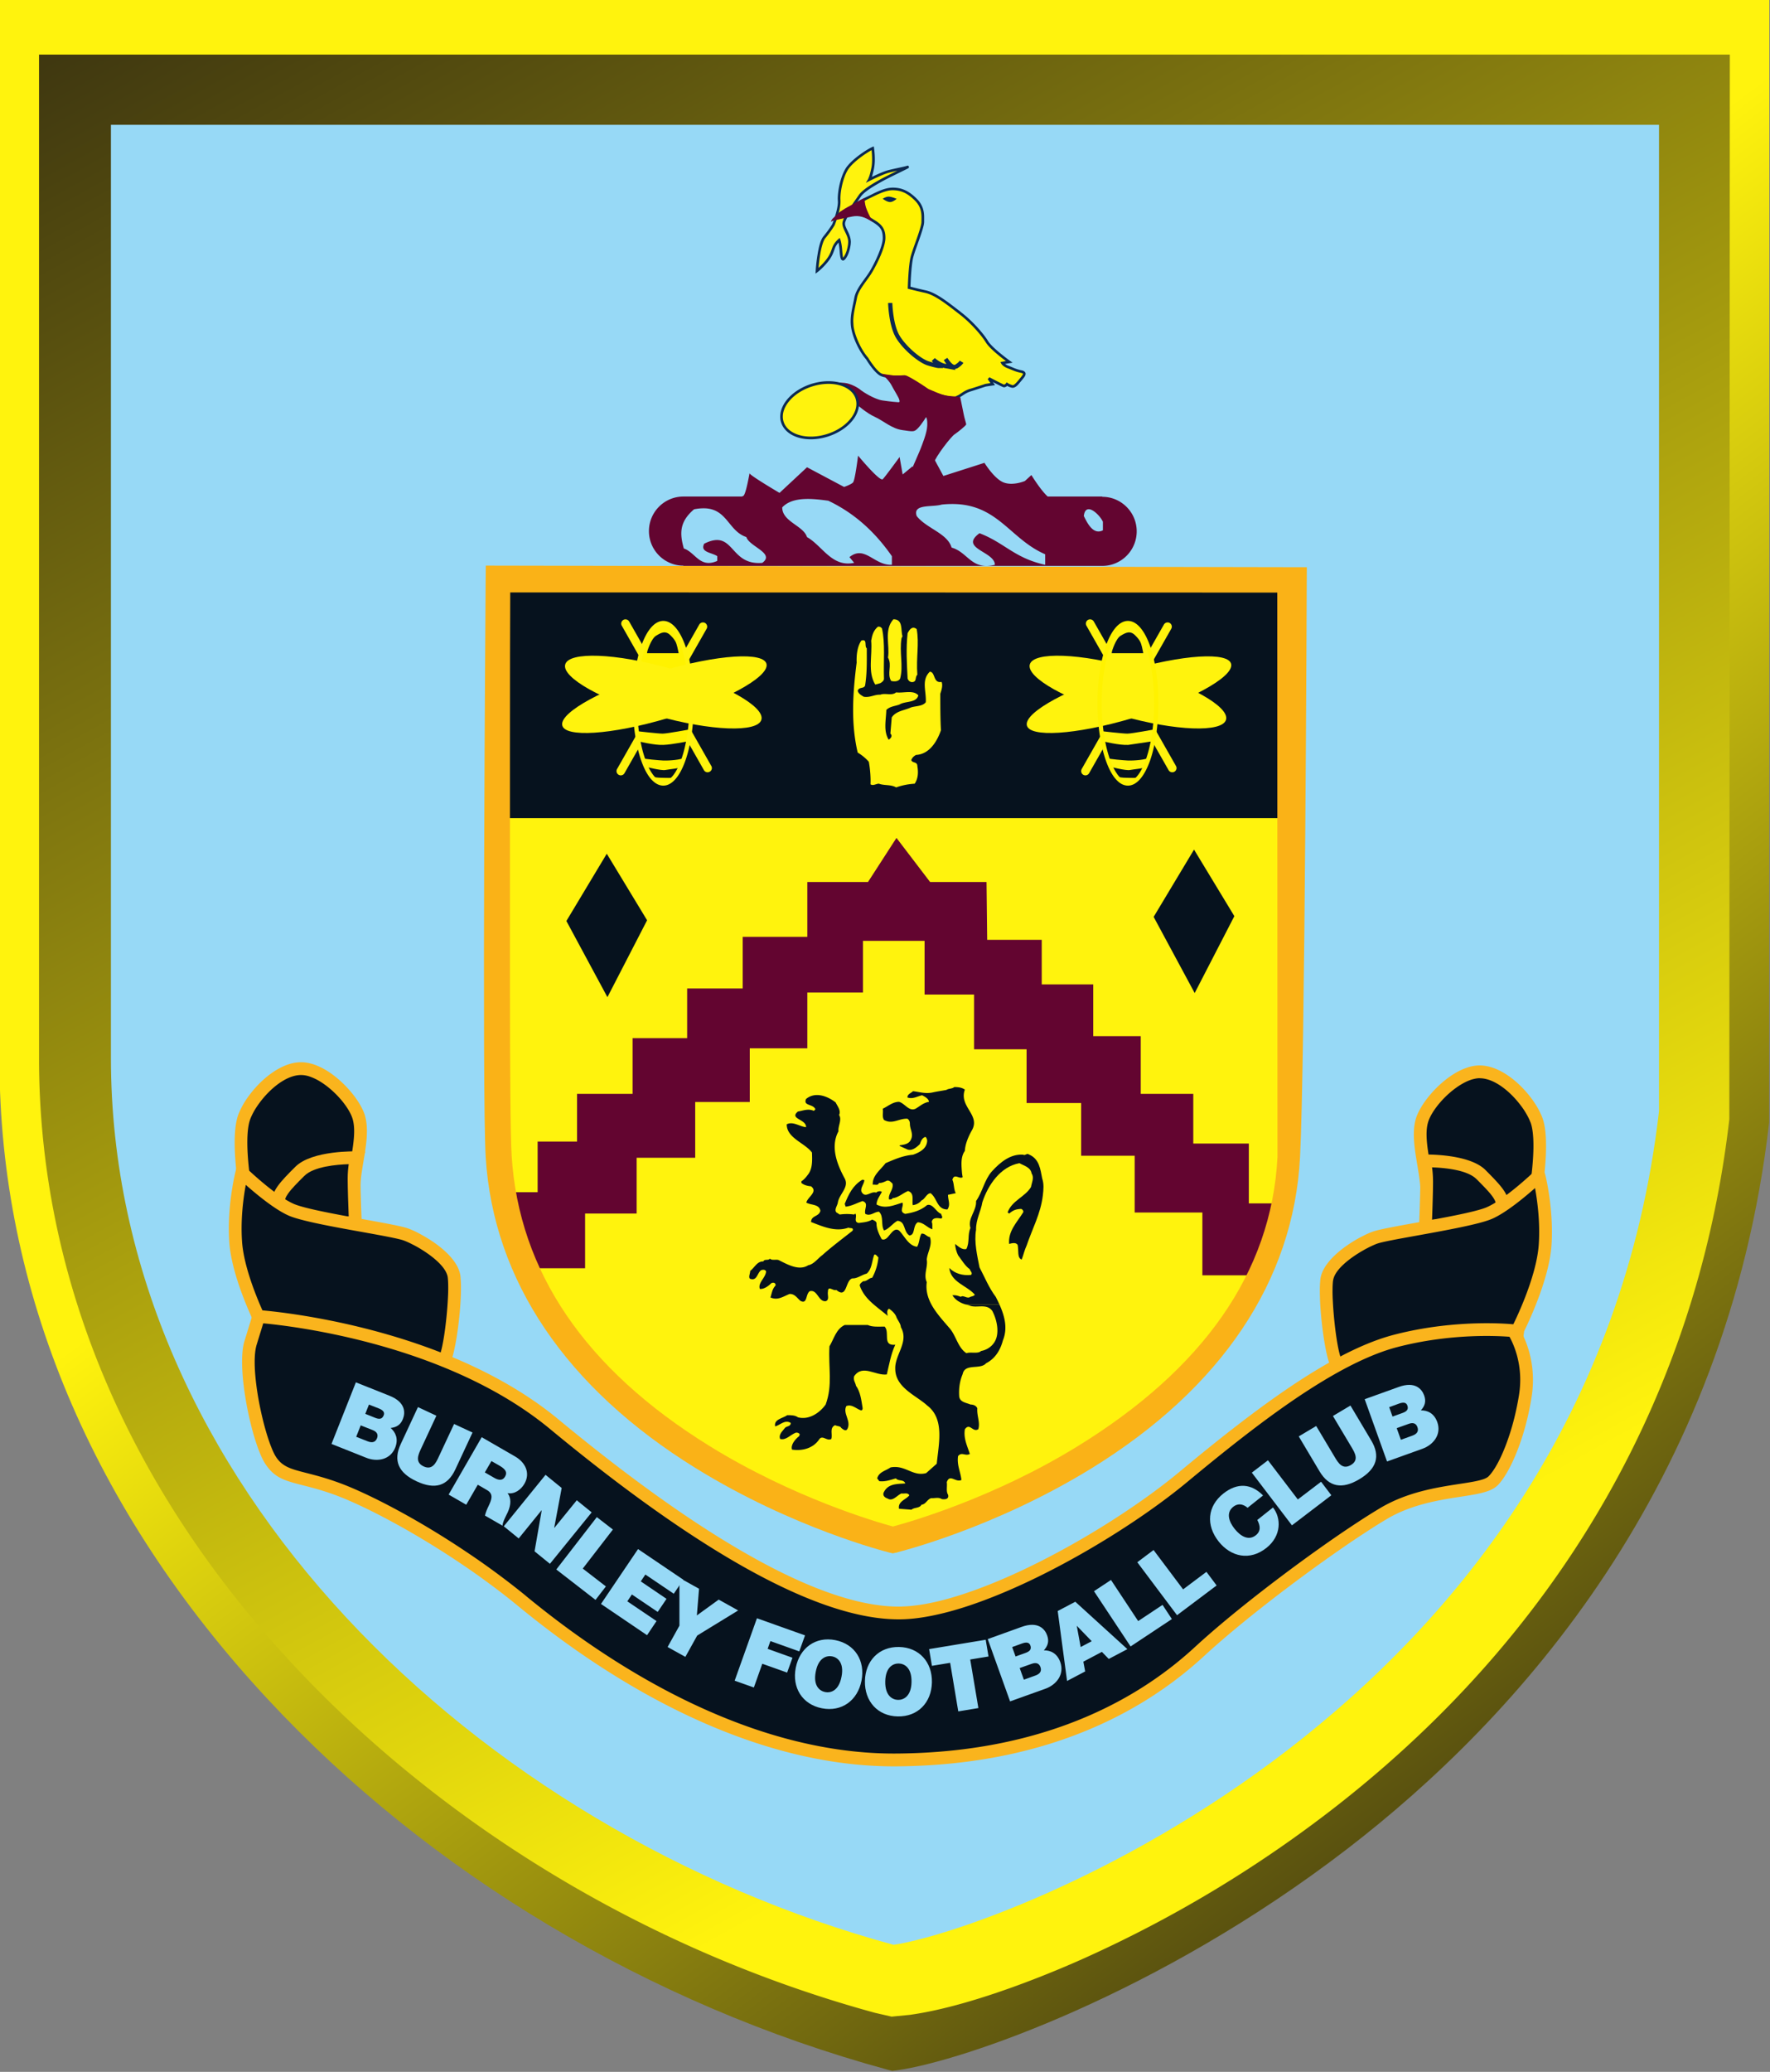 <svg xmlns="http://www.w3.org/2000/svg" xmlns:xlink="http://www.w3.org/1999/xlink" width="290" height="339.279" viewBox="0 0 290 339.279"><rect x="0" y="0" width="290" height="339.279" fill="#808080" stroke="none"/><linearGradient id="a"><stop offset="0" stop-color="#241d10"/><stop offset="1" stop-color="#fff30d"/></linearGradient><linearGradient xlink:href="#a" id="c" x1="0" x2="1" y1="0" y2="0" gradientTransform="scale(97.414) rotate(-61.378 2.856 -1.882)" gradientUnits="userSpaceOnUse" spreadMethod="pad"/><linearGradient xlink:href="#a" id="b" x1="0" x2="1" y1="0" y2="0" gradientTransform="scale(-82.222 82.222) rotate(-54.066 5.535 9.622)" gradientUnits="userSpaceOnUse" spreadMethod="pad"/><path fill="url(#b)" d="M375.43 576.611V632.746c0 12.117 4.906 23.797 14.191 33.777 8.552 9.202 20.189 16.157 32.766 19.59l.287.076.297-.039c3.43-.49 13.766-4.002 23.787-11.707 8.956-6.888 20.097-19.145 22.324-38.42l.004-15.058.006-44.354z" transform="matrix(3.096 0 0 3.096 -1162.416 -1785.32)"/><path fill="url(#c)" d="M302.018 131.687V89.223c0-9.3 3.765-18.225 10.883-25.797 6.445-6.86 15.148-12.044 24.51-14.6l.703-.161.785.077.036.006c2.758.393 6.333 1.936 7.362 2.401a52.046 52.046 0 0 1 10.695 6.46c9.519 7.452 15.254 17.492 16.587 29.027l.022 45.051" transform="matrix(3.87 0 0 -3.87 -1162.416 518.568)"/><path fill="#97d9f6" fill-rule="evenodd" d="M18.173 20.438h253.644v161.511c-11.467 99.274-108.93 134.167-125.419 136.523-68.117-18.598-128.225-75.879-128.225-145.227"/><path fill="#fff30d" fill-rule="evenodd" d="M142.98 24.273s.28 1.863 0 3.266c-.277 1.412-.556 1.873-.556 1.873s2.045-1.028 3.073-1.306 2.612-.567 3.17-.75c.556-.181-3.256 1.595-4.562 2.335-1.306.75-2.709 1.595-3.266 2.43-.556.845-2.612 3.554-2.612 4.486 0 .942 1.124 1.97.932 3.362-.182 1.403-.653 2.163-.932 2.441-.278.279-.375-.193-.46-1.402-.097-1.22-.278-1.682-.278-1.682s-.568.461-.846 1.114c-.279.653-.375 1.306-1.21 2.345-.846 1.028-1.585 1.584-1.585 1.584s.278-4.4 1.21-5.513c.932-1.125 1.488-2.056 1.488-2.056s1.028-2.527.943-3.93c-.097-1.402.46-4.207 1.488-5.513 1.027-1.307 3.169-2.71 4.004-3.084"/><path fill="#0c2950" d="m142.98 24.273-.213.03s.118.814.118 1.767c0 .471-.02.985-.118 1.424-.14.696-.268 1.157-.375 1.435l-.118.3-.03.075-.386.631.664-.331s2.055-1.028 3.03-1.297c1.017-.278 2.591-.556 3.18-.749l.02-.011-.031-.14v.15l.03-.012-.03-.139v.15-.214l-.086.193.086.02v-.214l-.086.192.086-.192h-.214l.128.192.086-.192h-.214.203l-.15-.15-.053.15h.203l-.15-.15.086.074-.064-.085-.02.011.086.075-.065-.085c-.246.16-3.415 1.649-4.583 2.323-1.316.75-2.719 1.585-3.34 2.495-.278.407-.932 1.307-1.52 2.216-.579.91-1.103 1.799-1.125 2.388.031 1.017.975 1.917.953 3.04l-.02.3c-.17 1.36-.63 2.077-.866 2.302l-.031.031.043.065v-.075l-.043.011.043.065v-.075.117l.074-.096-.074-.02v.118l.074-.096v.012-.012.012-.012c-.053-.075-.128-.557-.182-1.306-.096-1.231-.289-1.724-.3-1.746l-.106-.278-.225.193c-.012.011-.6.492-.91 1.199-.29.696-.364 1.285-1.178 2.291h.011-.011c-.407.503-.803.889-1.082 1.157a6.38 6.38 0 0 1-.46.396l.129.17.214.012s.075-1.092.257-2.312c.171-1.232.503-2.613.91-3.073.942-1.135 1.499-2.088 1.499-2.088l.011-.011.012-.024c0-.011.953-2.311.953-3.81v-.205l-.012-.31c-.012-1.424.546-3.93 1.456-5.064v.012-.012c.975-1.253 3.126-2.666 3.919-3.02l-.086-.192-.214.03.214-.03-.085-.193c-.878.397-3.02 1.789-4.09 3.148v-.012c-1.007 1.296-1.542 3.8-1.553 5.332l.012.332.011.182c0 .664-.225 1.596-.46 2.334-.236.75-.471 1.317-.471 1.317l.203.086-.182-.118c0 .012-.546.921-1.466 2.035-.536.652-.814 2.023-1.007 3.286a27.152 27.152 0 0 0-.257 2.356l-.031.46.375-.278c.012-.012.77-.578 1.627-1.628.857-1.05.975-1.766 1.232-2.387.128-.3.332-.557.492-.75l.29-.289-.13-.16-.203.075s.031.096.097.353c.053.257.117.664.171 1.263.031.493.075.868.129 1.135l.106.343.3.203.29-.14c.331-.331.802-1.113.995-2.558l.023-.353c-.011-1.339-.985-2.323-.953-3.04-.011-.343.482-1.275 1.06-2.164.578-.888 1.232-1.777 1.51-2.206.514-.77 1.895-1.616 3.201-2.355.589-.343 1.745-.92 2.752-1.413.503-.247.963-.471 1.306-.643l.407-.203.118-.064.042-.031.031-.031.064-.15-.129-.204-.085-.019-.118.031c-.525.171-2.12.46-3.159.738-1.07.3-3.115 1.328-3.115 1.328l.096.193.182.117c.02-.03.3-.524.589-1.948a7.906 7.906 0 0 0 .128-1.51c0-.984-.128-1.82-.128-1.83l-.043-.28-.257.119"/><path fill="#fff200" fill-rule="evenodd" d="M161.443 63.094c.557-.096 1.21-.182 1.21-.182L162 61.97s2.14 1.124 2.43 1.22c.278.097.556-.278.556-.278s.376.278.836.375c.47.085.942-.568 1.402-1.125.461-.567 1.028-1.124.097-1.306-.942-.193-1.403-.47-2.152-.75-.739-.278-.932-.663-.932-.663l1.125-.182s-2.891-2.056-3.64-3.266c-.74-1.22-2.517-3.276-4.476-4.764-1.95-1.5-3.908-3.094-5.59-3.469-1.68-.364-2.697-.653-2.697-.653s.085-3.64.46-5.043 1.777-4.765 1.777-5.706c0-.932.182-2.335-1.124-3.641s-2.43-1.777-3.822-1.777-3.03.963-4.047 1.435c-1.028.46-1.638 1.081-2.763 1.638-1.113.567-1.574.728-1.863 1.006-.278.278-.139.385-.139.385l.407.118s1.178-.375 2.206-.557c1.028-.192 1.905.504 3.115 1.253 1.21.75 1.692 1.36 1.692 2.762 0 1.403-1.306 4.112-2.152 5.514-.835 1.403-2.238 2.806-2.516 4.293-.279 1.5-.75 2.999-.557 4.584.182 1.595 1.21 3.929 2.42 5.331 0 0 1.274 2.11 2.227 2.634.963.524 3.233.353 3.844.353.61 0 .953.696 2.612 1.564 1.916 1.295 5.61 2.344 6.114 1.756.696-.268 1.038-.793 2.173-1.135 1.135-.354 2.42-.782 2.42-.782"/><path fill="#0c2950" d="m161.443 63.094.03.214c.557-.096 1.21-.182 1.21-.182l.343-.053-.846-1.221-.182.118-.096.192c.012.012 2.12 1.114 2.452 1.232l.16.03c.418-.03.622-.374.643-.384l-.172-.13-.128.172c.012.012.396.3.921.407l.139.02c.632-.043 1.028-.707 1.478-1.21.266-.353.61-.653.642-1.07 0-.322-.289-.525-.674-.59-.91-.181-1.35-.45-2.12-.738a2.1 2.1 0 0 1-.675-.386l-.118-.14-.02-.019-.192.087.043.213 1.114-.182.513-.085-.428-.3s-.707-.514-1.52-1.178c-.803-.653-1.714-1.477-2.056-2.034-.76-1.242-2.537-3.309-4.53-4.818v-.012l.013.012c-1.96-1.499-3.92-3.105-5.675-3.502-1.681-.374-2.698-.652-2.698-.652l-.054.203.215.012c-.012 0 .096-3.651.46-5 .171-.685.62-1.874 1.017-3.01.396-1.145.75-2.194.76-2.75v-.675c.012-.889-.118-2.045-1.188-3.116-1.317-1.338-2.527-1.852-3.972-1.841-1.489 0-3.127.995-4.133 1.456h-.012.012c-1.07.481-1.681 1.102-2.773 1.638-1.103.567-1.564.707-1.917 1.049l-.235.45.117.257.031.02.45.128.064.023.054-.023c.011 0 1.177-.374 2.184-.546l.3-.031c.77-.012 1.574.578 2.655 1.253 1.188.76 1.574 1.23 1.585 2.58.011 1.295-1.275 4.026-2.11 5.407-.813 1.37-2.237 2.773-2.548 4.368-.225 1.242-.6 2.517-.6 3.866 0 .256.012.513.043.78v-.01.01c.193 1.65 1.232 3.995 2.474 5.44l.16-.14-.182.108c.02.012 1.253 2.11 2.313 2.709.653.354 1.713.407 2.602.407.588 0 1.102-.02 1.338-.02.417-.053.835.643 2.516 1.542l.097-.193-.118.182c1.584 1.07 4.261 1.95 5.6 1.96.331-.012.598-.043.792-.247l-.16-.139.074.204c.77-.311 1.081-.803 2.162-1.135 1.136-.354 2.42-.782 2.42-.782l-.064-.204.031.215-.03-.215-.065-.203c-.012 0-1.285.429-2.42.782v-.012c-1.188.374-1.563.92-2.184 1.146l-.053.02-.044.042c0 .023-.17.096-.46.096-1.177 0-3.876-.878-5.364-1.884l-.011-.012-.012-.012c-1.627-.835-1.906-1.541-2.708-1.595-.257 0-.76.031-1.339.031-.857 0-1.906-.075-2.398-.353-.418-.225-.975-.867-1.403-1.457a12.266 12.266 0 0 1-.739-1.102l-.011-.012-.012-.011c-1.188-1.36-2.205-3.694-2.377-5.214l-.043-.728c0-1.275.364-2.516.6-3.79.246-1.393 1.627-2.795 2.494-4.23.846-1.434 2.163-4.11 2.174-5.62.012-1.457-.557-2.206-1.799-2.945-1.06-.653-1.884-1.306-2.88-1.317l-.374.031c-1.05.193-2.227.567-2.238.567l.064.204.064-.204-.407-.118-.064.204.14-.171-.065.085h.107l-.043-.085-.064.085h.107l.012-.02.107-.128c.203-.225.674-.396 1.81-.964h-.012c1.156-.567 1.766-1.188 2.751-1.637 1.039-.483 2.655-1.414 3.962-1.414 1.349.011 2.387.428 3.672 1.713.964.974 1.06 1.96 1.06 2.816l-.011.675c.011.384-.332 1.488-.728 2.612-.396 1.125-.836 2.312-1.028 3.04-.386 1.457-.471 5.087-.482 5.097v.171l.16.043s1.028.279 2.72.653c1.595.354 3.555 1.917 5.503 3.426 1.938 1.468 3.694 3.523 4.422 4.7v.012-.011c.814 1.295 3.683 3.319 3.694 3.34l.129-.182-.043-.214-1.114.193-.289.043.129.257c.019.043.257.47 1.049.77.728.268 1.22.558 2.184.75.343.086.332.15.332.171.02.086-.257.46-.546.793-.428.546-.91 1.091-1.146 1.049h-.053l-.525-.204-.214-.128-.182-.129-.128.171-.108.108-.192.096h-.02l-.064.204.064-.204c-.096-.03-.728-.343-1.285-.632-.567-.288-1.102-.567-1.102-.578l-.279.322.653.93.172-.117-.031-.214s-.653.085-1.21.182h-.023l-.012.012"/><path fill="#630530" fill-rule="evenodd" d="M141.605 32.425c-1.135.536-1.445.814-2.677 1.456-1.23.643-2.002 1.478-2.344 1.767-.407.342-.429.654-.429.654l.397-.183s1.959-.45 3.083-.664c1.124-.214 2.045.064 3.383.91 0 0-1.06-1.841-1.242-2.794-.181-.964-.171-1.146-.171-1.146"/><path fill="#0c2950" d="M146.202 49.606c0 .012.085 3.33 1.092 5.183.139.257.31.514.503.781.193.268.418.525.643.782 1.188 1.338 2.762 2.516 3.715 2.816.289.085.524.16.728.214l-.225-.278.503-.472s.878.803 1.745.953l.15.031-.417-.632-.012-.011.589-.375.011.012.012.03.075.107c.225.332.846 1.178 1.178.975.62-.385.749-.664.749-.664l.6.353s-.204.418-.985.9l-.418.128.107.16-.803-.15-.963-.17-.31-.086.074.085h-.75s-.396 0-1.852-.449c-1.049-.332-2.751-1.595-4.015-3.009a11.837 11.837 0 0 1-.685-.845 7.702 7.702 0 0 1-.557-.857v-.012c-1.081-1.992-1.177-5.482-1.177-5.492"/><path fill="#0c2950" fill-rule="evenodd" d="M144.634 32.555s.44-.353.964-.353c.514 0 1.306.353 1.306.353s-.439.44-.963.525c-.526.086-1.307-.525-1.307-.525"/><path fill="#630530" fill-rule="evenodd" d="M144.426 61.199s1.157.995 1.585 1.788c.418.803 1.22 2.077 1.306 2.399.097.332.14.481-.139.481-.278-.012-1.263-.097-2.58-.289-1.317-.192-3.234-1.413-3.608-1.735-.375-.332-1.607-1.038-2.592-1.134-.984-.097-1.638-.097-1.638-.097s2.442 2.634 3.052 3.158c.61.515 2.163 1.885 3.522 2.495 1.36.61 2.762 1.928 4.497 2.164 1.745.235 1.928.374 2.591-.333.653-.707 1.307-1.788 1.307-1.788s.246.236.192 1.414c-.042 1.177-.846 3.105-1.039 3.629-.181.514-1.401 3.244-1.637 3.812-.235.557-.61.942-.61.942s.192.32.888.32h1.692c1.038 0 1.413-.234 1.413-.234s-.192-.846.278-2.217c.471-1.36 2.955-4.507 3.48-4.84.503-.33 1.916-1.455 1.916-1.648 0-.182-.278-.942-.417-1.692-.15-.76-.525-2.59-.525-2.59s.268-.226-1.285-.311c-1.552-.096-1.948-.343-3.95-1.19-3.245-2.226-3.855-2.247-3.855-2.247s-1.284.074-1.798.031c-.525-.043-2.046-.29-2.046-.29"/><path fill="#fff30d" fill-rule="evenodd" d="M140.391 65.235c.718 2.26-1.424 4.968-4.807 6.038-3.373 1.082-6.681.118-7.398-2.151-.718-2.27 1.434-4.968 4.807-6.04 3.372-1.08 6.681-.117 7.398 2.153"/><path fill="#0c2950" d="m140.391 65.235-.203.064c.086.279.128.557.128.835.012 1.895-1.916 4.026-4.796 4.936-.91.29-1.82.428-2.666.428-2.227 0-3.994-.931-4.465-2.44a2.716 2.716 0 0 1-.128-.836c-.012-1.895 1.916-4.026 4.796-4.935a8.85 8.85 0 0 1 2.666-.43c2.227 0 3.994.933 4.465 2.442l.203-.064.204-.065c-.568-1.766-2.548-2.75-4.872-2.75-.889 0-1.842.15-2.805.449-2.987.963-5.075 3.169-5.086 5.353 0 .332.043.653.15.964.568 1.766 2.538 2.751 4.872 2.751.889 0 1.841-.15 2.794-.45 2.998-.963 5.086-3.169 5.097-5.353 0-.321-.043-.653-.15-.964"/><path fill="#630530" d="M140.588 74.612s-.492 4.06-.834 4.402c-.332.343-1.458.726-1.458.726l-6.071-3.223-4.506 4.197s-4.892-2.878-4.892-3.2c0-.31-.537 3.182-.998 3.653-.057.058-.184.097-.278.145h-9.585c-3.115 0-5.642 2.534-5.642 5.66 0 3.116 2.527 5.655 5.642 5.655v.042h49.727c-2.729.05-3.383-2.315-5.78-3-.686-2.354-4.126-3.125-5.722-5.17-.695-2.034 2.517-1.403 4.113-1.874a16.477 16.477 0 0 1 1.596-.091c7.581-.062 9.55 5.732 15.342 8.23v1.724c-5.032-1.092-6.636-3.597-10.758-5.17-3.426 2.505 2.516 2.975 2.516 5.17a6.015 6.015 0 0 1-1.307.181h18.904c3.116 0 5.642-2.534 5.642-5.66 0-3.116-2.526-5.654-5.642-5.654v-.043h-8.938c-1.186-1.075-2.673-3.52-2.673-3.52l-1.064.974s-1.902.826-3.465.248c-1.553-.59-3.163-3.223-3.163-3.223l-6.73 2.153-1.458-2.697-2.782 2.45-.828-1.325-1.603 1.324-.502-2.86s-2.307 3.173-2.757 3.634c-.471.471-4.046-3.858-4.046-3.858zm-8.877 7.112c1.377-.078 2.83.117 3.997.272 4.625 2.195 7.914 5.485 10.42 9.083v1.403c-2.89.161-4.433-3.276-6.949-1.252l.768.937c-3.662.782-5.212-2.812-7.728-4.215-.579-1.884-4.058-2.506-4.058-4.862.872-.937 2.172-1.289 3.55-1.366zM115.51 83.24c3.666.15 3.85 3.74 6.773 4.705.47 1.564 4.765 2.654 2.612 4.227-5.47.471-4.518-5.633-9.518-3.138-.717 1.412 1.188 1.416 2.14 2.038v.78c-2.858 1.263-3.573-1.401-5.478-2.032-.707-2.506-.708-4.382 1.669-6.416a7.613 7.613 0 0 1 1.802-.163zm62.717.164a.812.812 0 0 1 .344.006c.805.174 1.835 1.35 2.129 2.032v1.403c-1.574.781-2.505-1.094-3.126-2.347.087-.705.331-1.023.653-1.094z"/><path fill="#06121e" fill-rule="evenodd" d="M40.025 193.638s-1.21-7.494 0-10.749c1.22-3.233 5.46-7.901 9.304-7.901 3.833 0 8.683 5.075 9.497 8.105.803 3.051-.61 7.302-.814 10.75-.192 3.436.204 9.122.204 9.122l-16.97-4.262"/><path fill="#fab41d" d="M41.004 183.257c-1.07 2.87-.03 9.647.054 10.183l1.05 4.4 14.979 3.758c-.108-1.927-.258-5.396-.119-7.816.076-1.263.3-2.58.525-3.918.385-2.345.793-4.722.321-6.478v-.021c-.525-1.97-2.987-4.904-5.642-6.425a8.764 8.764 0 0 0-1.499-.674 4.429 4.429 0 0 0-1.338-.225h-.012c-2.398 0-5.064 2.206-6.799 4.55-.342.46-.653.932-.91 1.382-.246.45-.46.878-.61 1.284m-2.013 10.536c0-.022-1.253-7.763.054-11.264v-.01c.192-.504.45-1.028.749-1.574.3-.525.653-1.071 1.05-1.595 2.066-2.784 5.353-5.407 8.48-5.407h.01c.643 0 1.307.128 1.97.331.632.204 1.274.493 1.896.847 3.094 1.766 5.995 5.3 6.638 7.708v.022c.578 2.194.139 4.796-.29 7.355-.213 1.285-.427 2.56-.492 3.694-.193 3.372.204 8.972.204 8.994l.106 1.434-1.402-.352-16.98-4.252-.61-.16-.151-.621-1.21-5.064"/><path fill="#06121e" fill-rule="evenodd" d="M58.419 189.586s-6.874-.203-9.293 2.227c-2.43 2.432-3.844 3.855-3.437 5.471.407 1.628 4.647 2.035 6.467 2.431 1.82.407 6.06.61 6.06.61s-.204-5.064-.204-7.29c0-2.239.407-3.449.407-3.449"/><path fill="#fab41d" d="M48.387 191.07c2.74-2.751 10.043-2.526 10.065-2.526l1.402.042-.44 1.328s-.352 1.04-.352 3.116c0 2.291.192 7.238.203 7.26l.043 1.134-1.135-.053c-.012 0-4.336-.204-6.242-.632-.247-.054-.685-.128-1.178-.225-2.313-.407-5.578-.996-6.081-2.966v-.011c-.29-1.145.03-2.173.813-3.286.675-.942 1.65-1.938 2.902-3.181zm8.747-.428c-1.98.054-5.75.386-7.27 1.917-1.188 1.178-2.12 2.12-2.666 2.901-.428.6-.61 1.103-.503 1.574.172.653 2.656 1.103 4.422 1.424.428.075.825.139 1.263.236 1.157.257 3.395.428 4.754.524-.064-1.648-.171-4.657-.171-6.188 0-.974.086-1.777.171-2.388"/><path fill="#06121e" fill-rule="evenodd" d="M43.059 217.148s-4.036-7.902-4.443-13.78c-.407-5.878 1.007-11.349 1.007-11.349s4.85 4.657 8.083 6.071c3.233 1.425 16.574 3.244 18.8 4.058 2.228.814 7.474 3.855 7.88 6.896.408 3.04-.599 12.162-1.616 13.779-1.006 1.627-2.623 2.633-2.623 2.633l-26.681-5.267"/><path fill="#fab41d" d="M39.656 203.297c.385 5.664 4.314 13.35 4.325 13.372l.118.343.3 2.292 25.514 5.042c.47-.353 1.349-1.08 1.97-2.077.642-1.028 1.306-5.835 1.499-9.583.043-.749.064-1.434.053-2.034 0-.577-.03-1.08-.075-1.466v-.012c-.246-1.776-2.794-3.715-4.957-4.956-.417-.236-.846-.45-1.253-.654a12.04 12.04 0 0 0-.995-.427c-.846-.311-3.608-.814-6.767-1.382-4.614-.824-10.053-1.81-12.077-2.687l-.02-.011c-2.29-1.007-5.3-3.512-7.023-5.032-.375 2.024-.868 5.568-.61 9.272m2.397 14.165c-.588-1.189-4.1-8.437-4.485-14.026-.418-6.049 1.038-11.66 1.038-11.67l.44-1.756 1.305 1.252c.012.01 4.69 4.519 7.752 5.867h.012l.011.012c1.8.781 7.12 1.744 11.639 2.558 3.255.59 6.102 1.103 7.099 1.467h.011c.353.139.76.3 1.178.503.418.204.878.45 1.38.74 2.592 1.466 5.643 3.908 5.997 6.498v.01c.053.462.086 1.05.096 1.724 0 .665-.012 1.393-.053 2.153-.204 4.004-1.007 9.282-1.81 10.588-1.145 1.82-2.955 2.966-2.966 2.966l-.353.214-.396-.075-26.681-5.268-.739-.15-.096-.749"/><path fill="#06121e" fill-rule="evenodd" d="M251.732 194.169s1.22-7.506 0-10.75c-1.21-3.244-5.45-7.901-9.293-7.901-3.834 0-8.695 5.075-9.498 8.104-.813 3.04.6 7.303.803 10.75.204 3.437-.203 9.112-.203 9.112l16.981-4.25"/><path fill="#fab41d" d="M252.713 183.056c1.306 3.501.054 11.253.054 11.274l-.012.076-1.199 4.989c-.064.396-.354.75-.781.856l-16.981 4.251-.322.032a1.051 1.051 0 0 1-.975-1.114c0-.021.408-5.62.204-8.993-.065-1.135-.278-2.41-.493-3.694-.427-2.548-.856-5.139-.288-7.334l.011-.043c.643-2.41 3.534-5.942 6.639-7.708a9.605 9.605 0 0 1 1.895-.847 6.359 6.359 0 0 1 1.97-.331c3.137 0 6.414 2.623 8.48 5.406.396.525.75 1.07 1.049 1.596.3.545.556 1.08.75 1.573zm-2.001 10.91c.095-.6 1.113-7.323.052-10.181h-.011a8.422 8.422 0 0 0-.61-1.275 11.46 11.46 0 0 0-.91-1.392c-1.735-2.345-4.39-4.55-6.799-4.55v-.01c-.428 0-.878.096-1.35.234a8.31 8.31 0 0 0-1.486.675c-2.667 1.521-5.13 4.465-5.655 6.424l-.011.043c-.45 1.756-.054 4.133.342 6.457.215 1.338.44 2.655.514 3.918.14 2.42-.011 5.889-.118 7.816l14.99-3.758"/><path fill="#06121e" fill-rule="evenodd" d="M233.346 190.109s6.872-.203 9.292 2.227c2.43 2.431 3.844 3.855 3.437 5.482-.396 1.617-4.646 2.024-6.467 2.43-1.82.408-6.06.6-6.06.6s.203-5.064.203-7.291c0-2.227-.405-3.448-.405-3.448"/><path fill="#fab41d" d="M241.9 193.078c-1.531-1.53-5.29-1.851-7.27-1.916.086.621.16 1.424.16 2.387 0 1.532-.096 4.54-.16 6.19 1.36-.086 3.608-.257 4.753-.514.44-.097.835-.172 1.264-.246 1.767-.311 4.25-.761 4.422-1.415v-.01c.107-.46-.075-.964-.504-1.573-.556-.793-1.487-1.724-2.654-2.903h-.012zm-8.587-4.015c.02 0 7.313-.213 10.065 2.528 1.252 1.262 2.237 2.259 2.901 3.19.782 1.113 1.102 2.14.814 3.286v.012c-.503 1.97-3.769 2.56-6.082 2.966-.492.085-.932.17-1.177.225-1.917.417-6.221.631-6.242.631a1.057 1.057 0 0 1-1.093-.995v-.129c.023-.407.204-5.032.204-7.228 0-2.065-.343-3.104-.354-3.115a1.045 1.045 0 0 1 .664-1.317"/><path fill="#06121e" fill-rule="evenodd" d="M248.702 217.675s4.048-7.9 4.454-13.78c.395-5.877-1.017-11.349-1.017-11.349s-4.85 4.658-8.084 6.082c-3.233 1.414-16.574 3.233-18.801 4.047-2.217.814-7.474 3.855-7.88 6.896-.396 3.04.61 12.162 1.617 13.78 1.016 1.626 2.633 2.632 2.633 2.632l26.671-5.267"/><path fill="#fab41d" d="M254.197 203.963c-.386 5.59-3.897 12.848-4.476 14.026l-.374 2.783a1.048 1.048 0 0 1-.847.975l-26.681 5.268c-.246.043-.514 0-.749-.14-.011-.01-1.83-1.145-2.966-2.964-.813-1.307-1.595-6.585-1.81-10.59a53.946 53.946 0 0 1-.053-2.151c.011-.665.043-1.264.097-1.725v-.01c.352-2.591 3.404-5.033 5.984-6.51.504-.29.974-.525 1.392-.729.418-.203.825-.374 1.178-.503h.012c.996-.364 3.833-.877 7.099-1.467 4.475-.802 9.764-1.755 11.595-2.537l.053-.032h.012c2.901-1.285 7.28-5.407 7.72-5.835l.503-.3a1.054 1.054 0 0 1 1.273.771c.012.01 1.446 5.621 1.04 11.67m-6.403 13.192c.31-.6 3.94-7.892 4.315-13.33.257-3.705-.237-7.249-.61-9.273-1.725 1.52-4.734 4.026-7.025 5.032h-.011l-.012.011-.03.01c-2.057.88-7.464 1.853-12.057 2.688-3.147.568-5.91 1.06-6.756 1.37-.267.096-.61.247-.995.429-.407.192-.835.417-1.264.664-2.162 1.23-4.7 3.158-4.936 4.946l-.012.011c-.043.386-.075.889-.075 1.466-.012.6.011 1.285.053 2.035.194 3.748.857 8.554 1.5 9.583.62.995 1.499 1.734 1.97 2.076l25.514-5.042.31-2.292"/><path fill="#06121e" fill-rule="evenodd" d="M42.383 215.581s29.507 1.992 48.405 17.624c18.897 15.621 41.649 31.318 57.024 30.91 12.591-.331 34.476-12.623 46.07-22.27 11.608-9.635 24.54-19.614 34.82-22.27 10.278-2.665 19.218-1.66 19.218-1.66.011 0 2.999 4.316 2.002 10.633-.995 6.317-3.319 11.97-5.31 13.961-1.992 2.003-10.61.996-17.901 5.321-7.292 4.326-21.875 14.958-30.172 22.603-8.288 7.644-23.684 17.59-49.659 17.773-28.244.182-53.287-19.422-61.402-26.082-10.933-8.972-23.866-15.953-30.162-18.276-6.306-2.334-8.95-1.671-10.942-4.658-1.991-2.998-4.646-14.968-3.319-19.283"/><path fill="#fab41d" d="M90.123 234.01C73.313 220.104 47.98 217.149 43.13 216.7l-1.082 3.512c-.888 2.912.204 9.721 1.596 14.41.278.92.557 1.746.835 2.431.257.653.514 1.178.75 1.53l.019.033c1.06 1.596 2.495 1.96 4.914 2.58 1.456.376 3.244.825 5.504 1.66 4.593 1.691 12.655 5.825 20.92 11.392a121.002 121.002 0 0 1 4.808 3.384 129.46 129.46 0 0 1 4.743 3.671v.012c4.037 3.308 12.27 9.829 22.977 15.492 10.685 5.643 23.833 10.44 37.752 10.343 12.837-.085 23.041-2.58 31.071-5.995 7.998-3.405 13.822-7.73 17.89-11.489 6.008-5.535 15.28-12.624 22.742-17.785a178.97 178.97 0 0 1 4.112-2.762 101.758 101.758 0 0 1 3.5-2.194c4.401-2.602 9.176-3.34 12.838-3.909 2.345-.353 4.187-.642 4.817-1.21l.035-.031v-.01l.012.01v-.01c1.306-1.307 2.805-4.466 3.918-8.406.215-.76.417-1.573.6-2.42.193-.877.353-1.724.482-2.537v-.01c.76-4.809-.92-8.33-1.563-9.487-2.013-.16-9.69-.568-18.362 1.681-5 1.295-10.696 4.4-16.585 8.373-5.932 4.015-12.034 8.897-17.816 13.693-8.416 6.992-22.195 15.376-34.005 19.658-2.323.846-4.561 1.53-6.68 2.013-2.131.493-4.144.793-5.997.846h-.042c-7.902.204-17.613-3.672-27.742-9.593-10.021-5.857-20.482-13.715-29.968-21.564m-47.666-19.475c.086.01 29.829 2.024 48.994 17.859 9.411 7.783 19.775 15.578 29.69 21.37 9.818 5.74 19.175 9.508 26.638 9.316l.043-.011c1.691-.043 3.576-.322 5.589-.782 2.034-.471 4.197-1.135 6.434-1.948 11.585-4.198 25.107-12.431 33.384-19.305 5.814-4.84 11.981-9.754 17.977-13.812 6.06-4.09 11.96-7.302 17.238-8.662 10.46-2.708 19.572-1.69 19.593-1.69.32.031.599.212.771.47.203.31 3.17 4.87 2.14 11.37a45.322 45.322 0 0 1-1.133 5.214c-1.21 4.262-2.913 7.774-4.454 9.326h-.012l-.075.065c-1.092 1.028-3.223 1.36-5.942 1.777-3.48.535-8.041 1.241-12.088 3.64a84.305 84.305 0 0 0-3.415 2.141 142.132 142.132 0 0 0-4.07 2.73c-7.387 5.107-16.574 12.132-22.505 17.603-4.219 3.886-10.235 8.361-18.501 11.873-8.245 3.512-18.716 6.072-31.874 6.168-14.326.096-27.805-4.818-38.737-10.59-10.9-5.76-19.24-12.376-23.32-15.717l-.01-.01a107.617 107.617 0 0 0-4.648-3.609 114.295 114.295 0 0 0-4.743-3.34c-8.116-5.46-15.996-9.508-20.471-11.157-2.142-.792-3.887-1.231-5.3-1.595-2.923-.75-4.636-1.178-6.146-3.47l-.011-.01c-.321-.481-.642-1.135-.953-1.916-.31-.761-.61-1.65-.9-2.613-1.477-4.98-2.6-12.313-1.584-15.62l1.328-4.327c.15-.47.6-.77 1.07-.738"/><g fill="#97d9f6"><path d="m59.85 231.524 1.627.654c.653.257 1.135.236 1.392-.417.203-.514-.15-.857-.782-1.114l-1.638-.642zm-1.489 3.759 1.82.718c.643.256 1.274.3 1.585-.472.235-.6.012-1.06-.717-1.349l-1.95-.77zm-.053-8.919 5.503 2.195c2.645 1.05 2.613 2.762 2.205 3.801-.396 1.017-1.113 1.37-2.012 1.477.77.675 1.327 1.735.75 3.213-.804 2.023-2.967 2.376-4.743 1.67l-5.697-2.27M74.604 240.623c-1.274 2.73-3.351 3.352-6.35 1.948-2.987-1.391-3.865-3.393-2.59-6.112l2.815-6.04 3.02 1.414-2.495 5.353c-.471 1.007-1.06 2.26.407 2.945 1.434.664 2.023-.589 2.484-1.595l2.505-5.353 3.02 1.402M79.436 241.117l1.51.869c.535.31 1.328.642 1.81-.193.342-.6.213-1.125-.89-1.767l-1.348-.771zm-.513-5.77 5.492 3.17c1.638.952 2.527 2.676 1.51 4.454-.568.974-1.606 1.745-2.763 1.541.61.76.59 1.906.023 3.137-.224.482-.856 1.606-.846 2.194l-2.88-1.658c.129-.557.354-1.082.6-1.585.439-.942.889-1.927-.246-2.58l-1.531-.889-1.896 3.276-2.88-1.66M89.383 241.511l2.644 2.153-1.22 6.499.031.02 3.662-4.506 2.441 1.98-6.841 8.426-2.516-2.045 1.166-6.691-.03-.022-3.737 4.604-2.441-1.991M97.784 248.435l2.634 2.034-4.936 6.393 3.79 2.923-1.702 2.205-6.425-4.979M104.536 253.671l7.41 5.01-1.553 2.303-4.657-3.147-.75 1.123 4.219 2.86-1.446 2.141-4.23-2.859-.748 1.124 4.785 3.233-1.552 2.313-7.548-5.117"/><path d="M111.318 266.214v-7.838l3.212 1.789-.354 4.368 3.577-2.59 3.19 1.776-6.713 4.111-1.938 3.491-2.912-1.616M124.018 264.996l7.88 2.805-.942 2.623-4.732-1.69-.45 1.273 4.068 1.456-.877 2.431-4.07-1.445-1.38 3.886-3.147-1.114M135.187 277.084c.835.17 2.227-.129 2.687-2.506.471-2.377-.707-3.18-1.531-3.34-.835-.161-2.227.139-2.688 2.505-.47 2.377.696 3.17 1.532 3.34m1.68-8.5c3.223.642 4.915 3.393 4.283 6.637-.642 3.255-3.255 5.15-6.488 4.519-3.223-.632-4.925-3.394-4.283-6.638.643-3.255 3.255-5.161 6.488-4.519M147.14 278.363c.845.021 2.163-.525 2.205-2.934.043-2.42-1.241-3.008-2.098-3.02-.846-.02-2.153.515-2.206 2.935-.043 2.42 1.252 3.008 2.099 3.02m.16-8.663c3.298.064 5.45 2.474 5.386 5.793-.064 3.308-2.303 5.642-5.6 5.578-3.287-.064-5.439-2.474-5.375-5.793.064-3.308 2.303-5.641 5.59-5.578M155.675 272.296l-2.987.493-.46-2.741 9.271-1.531.461 2.74-2.998.493 1.338 7.955-3.297.546M167.752 275.057l1.842-.663c.653-.225 1.156-.621.878-1.403-.215-.599-.696-.803-1.435-.535l-1.97.696zm-1.36-3.8 1.65-.589c.664-.247 1.006-.579.77-1.231-.192-.515-.685-.547-1.317-.322l-1.659.6zm-4.56-2.848 5.567-2.003c2.677-.963 3.8.354 4.165 1.393.375 1.028.075 1.766-.536 2.452 1.028-.011 2.142.417 2.687 1.916.729 2.044-.652 3.737-2.452 4.379l-5.77 2.066M178.866 268.758l-2.42-2.505-.02.01.632 3.448 1.81-.953zm-5.568-4.946 2.88-1.52 8.534 7.762-3.052 1.606-1.124-1.157-3.04 1.606.3 1.596-2.967 1.563M179.241 260.568l2.784-1.842 4.455 6.735 3.993-2.655 1.53 2.323-6.766 4.486M186.336 255.824l2.666-2 4.84 6.444 3.822-2.87 1.67 2.228-6.488 4.872M204.403 246.912c-.3-.268-1.274-1.017-2.356-.16-1.22.974-.675 2.472.236 3.607.91 1.146 2.248 2.024 3.469 1.05.877-.696.728-1.585.246-2.506l2.57-2.044c1.36 1.712 1.413 4.635-1.06 6.606-2.741 2.183-5.835 1.477-7.837-1.029-2.12-2.676-1.853-5.781.76-7.858 2.334-1.842 4.593-1.628 6.51.31M205.1 241.153l2.646-2.023 4.892 6.413 3.812-2.901 1.68 2.216-6.455 4.925M224.664 235.881c1.542 2.581.888 4.658-1.949 6.35-2.837 1.692-4.978 1.284-6.52-1.295l-3.405-5.718 2.858-1.702 3.031 5.075c.567.953 1.274 2.14 2.666 1.305 1.35-.802.642-1.99.074-2.943l-3.03-5.076 2.87-1.713M229.524 235.772l1.841-.663c.653-.236 1.157-.622.868-1.413-.215-.6-.686-.804-1.424-.536l-1.97.706zm-1.37-3.8 1.659-.6c.653-.236 1.006-.568.77-1.22-.192-.525-.684-.547-1.327-.322l-1.648.6zm-4.561-2.848 5.577-2.003c2.677-.974 3.791.343 4.165 1.382.376 1.038.075 1.766-.535 2.452 1.028-.012 2.142.417 2.687 1.916.728 2.045-.653 3.736-2.452 4.379l-5.781 2.077"/></g><path fill="#fff30d" fill-rule="evenodd" d="M80.821 132.742v57.303s4.71 21.488 8.501 25.3c3.812 3.812 19.765 22.249 25.846 24.99 6.082 2.74 31.703 13.94 31.703 13.94l33.651-15.771 17.934-16.457 10.022-14.935 2.74-10.975.311-21.638.6-43.588-131.34-.117"/><path fill="#06121e" d="M81.18 133.976h130.269V94.79H81.179z"/><path fill="#630530" fill-rule="evenodd" d="M82.124 195.23h5.963v-8.296h6.457v-7.805h9.1v-9.123h8.94v-8.137h9.101v-8.458h10.59v-8.972h9.935l4.668-7.227 5.514 7.227h9.24l.107 9.464h8.94v7.302h8.437v8.47h7.785v9.454h8.607v8.137h9.101v9.796h5.3s-.503 4.647-1.66 7.463c-1.156 2.826-3.308 4.315-3.308 4.315h-7.944v-10.29h-11.093v-9.293h-8.769v-8.63h-8.94v-8.8h-8.608v-8.962h-8.105v-8.79h-10.096v8.458h-9.112v9.133h-9.432v8.79h-8.94v9.133h-9.594v9.133h-8.447v8.962h-7.945s-3.308-4.154-4.304-6.97c-.996-2.827-1.488-5.483-1.488-5.483"/><path fill="#06121e" fill-rule="evenodd" d="M158.083 178.43c-1.017 2.816 2.655 4.154 1.124 6.713-.567 1.028-1.07 2.206-1.124 3.33-.717.975-.568 2.355-.46 3.694l.096.61c-.557.364-1.37-.717-1.681.418.31.664.203 1.53.557 2.195l-1.274.267c0 .921.46 1.585-.096 2.398-1.746 0-1.64-1.841-2.763-2.665-.664.064-.92.985-1.489 1.188-.31.407-.866.717-1.423.77-.161-.876.3-1.958-.771-2.312-.878.354-1.585 1.082-2.56 1.178-.095.258-.352.204-.556.204-.204-.92.814-1.639.557-2.613-.31-.256-.504-.567-.92-.46-.408.204-.911.417-1.275.364-.203.514-.664.203-1.028.3-.096-1.489 1.231-2.399 2.099-3.534 1.434-.61 2.805-1.231 4.497-1.38 1.027-.365 2.151-.932 2.302-2.11a.94.94 0 0 0-.257-.814c-.557.15-.76.718-.922 1.178-.61.61-1.423 1.232-2.194.814-.353-.15-.77-.354-1.124-.503v-.107c.61-.108 1.488-.15 1.841-.921.46-.92-.107-1.596-.16-2.517 0-.353-.043-.663-.407-.92-1.424-.054-2.452.974-3.833.204-.354-.557-.097-1.125-.204-1.842.867-.407 1.638-1.125 2.666-1.125.964.258 1.628 1.638 2.71 1.125.705-.407 1.273-.974 2.194-1.125-.054-.567-.77-.878-1.124-1.08-.868.202-1.531.673-2.409.364 0-.568.62-.719.921-1.029 1.177.15 2.045.46 3.222.204.717-.161 1.435-.257 2.249-.408.364-.257.92-.16 1.284-.47.61 0 1.222.053 1.735.417"/><path fill="#06121e" fill-rule="evenodd" d="M133.253 179.382a2.706 2.706 0 0 0-1.186.58c-.514 1.178 1.167.772 1.53 1.694l-.253.253c-.922-.406-1.692-.051-2.613.11-1.477 1.23 1.38 1.23 1.337 2.557-.975-.053-2.152-1.016-3.17-.46 0 2.26 2.96 3.03 4.137 4.615.054 1.338.105 2.72-.72 3.695-.246.353-.662.813-1.015 1.016v.266c.406.353 1.017.513 1.584.556 1.178.92-.57 1.746-.774 2.667.77.46 2.1.208 2.304 1.342-.257 1.018-1.488.715-1.53 1.839 1.884.717 3.98 1.69 6.132.919.257.15.912-.053.665.514-1.638 1.286-3.481 2.67-4.959 3.997-.717.514-1.377 1.485-2.298 1.645-1.488.964-3.373-.105-4.807-.822-.407-.204-1.075.11-1.482-.254-.257.364-.878-.001-1.07.46-1.028-.055-1.436 1.028-2.153 1.542 0 .46-.306.971-.049 1.282 1.178.46 1.175-.93 1.839-1.391.256-.096.666-.148.816.205-.096 1.082-1.386 1.85-1.022 2.867.664.053 1.385-.459 1.845-.92.3-.203.816-.097.72.363-.568.61-.572 1.177-.83 1.948 1.179.513 1.997-.108 3.121-.569.878-.053 1.282.719 1.796 1.125 1.168.621.813-1.124 1.53-1.584 1.274-.311 1.38 1.746 2.6 1.638.664-.203.263-1.015.37-1.53 0-1.134.81-.105 1.378-.308 1.83 1.531 1.424-1.642 2.655-1.899.76.053 1.587-.618 2.304-.768.921-.77.863-2.206 1.27-3.126.31-.054.462.31.665.46a8.625 8.625 0 0 1-1.016 3.331c-.567.054-.877.622-1.487.569-.15.149-.557.35-.557.713.46 1.307 1.294 2.238 2.268 3.072.734.639 1.54 1.23 2.316 1.887-.068-.375-.208-.932.224-1.167.45.31.964.769 1.167 1.282.214.61.714 1.073.768 1.748 1.38 2.409-1.016 4.508-.92 6.81 0 3.082 3.426 4.354 5.214 5.992 2.911 2.206 1.895 6.266 1.584 9.543l-1.736 1.542c-2.205.61-3.426-1.392-5.835-.932-.814.569-1.89.715-2.19 1.796l.351.46c.974.107 1.789-.202 2.71-.46.417.514 1.285.112 1.542.829-1.275.096-2.767-.003-3.484 1.379-.3.513.055.921.569 1.082.867.557 1.533-.517 2.304-.828.406.096 1.02-.2 1.276.314-.568.717-1.897.975-1.693 2.195l2.044.158c.46-.418 1.328-.202 1.638-.823.718-.054.921-.867 1.585-1.07.568.054 1.178-.202 1.735.15.568.108 1.232-.001 1.028-.719-.353-.567-.098-1.38-.205-2.044.503-1.434 1.426.098 2.4-.362-.15-1.382-.759-2.412-.556-3.901.61-.771 1.175.055 1.935-.363-.406-1.274-1.067-2.557-.81-4.046.814-1.123 1.268.568 2.19 0 .353-1.07-.254-2.197-.158-3.428-.193-.471-.706-.617-1.113-.617-.663-.3-1.694-.355-1.844-1.276-.107-1.339.096-2.624.556-3.695.364-1.84 2.872-.666 3.846-1.79 1.531-.782 2.346-2.212 2.752-3.743.835-2.045.244-4.082-.58-5.903h-5.588l.64.164c1.178.557 2.818-.42 3.792.919.76 1.435 1.272 3.736.309 5.17-.514.771-1.322 1.235-2.147 1.385-.514.514-1.737.106-2.4.363-1.436-.92-1.695-2.923-2.819-4.155-1.027-1.199-2.183-2.454-2.933-3.846-.588-1.102-.932-2.302-.75-3.64-.567-1.231.214-2.464 0-3.695.107-1.22.975-2.409.514-3.683-.514-.053-.768-.616-1.378-.562-.365.567-.313 1.483-.72 2.146-1.435-.15-2.096-1.837-2.963-2.66-.921-.611-1.532 1.025-2.195 1.378-.161.107-.613.214-.72-.096-.407-.771-.768-1.593-.768-2.407 0-.418-.451-.515-.708-.665-.664.407-1.436.46-2.207.556-.92-.15-.203-1.07-.556-1.53l-.212.151a8.597 8.597 0 0 0-2.346 0l-.557-.356c-.364-.471.152-1.04.248-1.597.204-1.381 1.896-2.503 1.125-3.949-1.22-2.248-2.403-5.17-1.022-7.728-.107-.825.61-1.907.097-2.667.364-.728-.3-1.489-.556-2.056-1.036-.803-2.417-1.414-3.665-1.15zm12.191 36.096c.008.035.012.084.02.115v-.103c-.008-.006-.012-.006-.02-.012z"/><path fill="#06121e" fill-rule="evenodd" d="M158.153 213.592c-.825-.246-1.585-.663-2.12-1.488.514-.042.877.054 1.38.257.472-.353 1.029.407 1.585 0 .257-.096.568-.096.718-.353-1.274-1.488-3.93-2.002-4.186-4.369.92.932 2.248 1.285 3.575 1.135.31-.353-.16-.62-.203-.92-.814-.568-1.381-1.596-1.938-2.313-.268-.557-.471-1.274-.471-1.842.515.418 1.178 1.029 1.841.825.568-1.135.161-2.313.664-3.437-.503-1.585 1.028-2.763.921-4.411 1.082-1.542 1.329-3.384 2.559-4.818 1.435-1.585 3.116-2.923 5.16-2.773.311.214.622-.3.921-.043 1.746.717 1.896 2.462 2.196 3.94.31.931.214 1.799.106 2.773-.353 2.977-1.734 5.482-2.655 8.201-.364.772-.514 1.542-.814 2.302-.77-.257-.46-1.477-.663-2.409-.31-.46-.975-.257-1.392-.15-.193-2.098 1.284-3.533 2.302-5.171.107-.16-.097-.514-.354-.567-.867.053-1.274.203-1.948.771l-.247-.204c.718-1.949 2.86-2.516 3.833-4.154.097-.664.568-1.542.097-2.206-.15-1.028-1.274-1.285-1.991-1.691-3.116.556-5.161 3.586-6.082 6.402-.256 1.542-1.07 2.827-1.028 4.518-.353 1.95.203 4.305.568 6.147.867 1.637 1.53 3.33 2.655 4.817.203.397.407.803.6 1.231M141.623 193.242c-.053.718-.717 1.285-.46 1.949.664 1.124 1.477-.204 2.398.107.214-.257.771-.31.92-.107-.352.664-.867 1.328-.867 2.056 1.436.76 2.763.15 4.24-.31.312.556-.663 1.487.46 1.84 1.33-.203 2.56-.567 3.577-1.434.974-.31 1.489 1.178 2.313 1.435 0 .257.396.567 0 .77-.514-.096-1.434-.256-1.542.568.161.3.054.771.108 1.178-.826-.204-1.436-1.135-2.41-1.135-.867.567-.353 2.098-1.37 2.152-1.028-.664-.567-2.302-1.95-2.399-.77.407-1.38 1.328-2.194 1.585-.567-.92 0-2.26-.824-3.073-.814 0-1.382.814-2.248.354-.258-.771.663-1.745-.46-2.099-.922.31-1.736.814-2.764.92l-.15-.46c.664-1.584 1.275-2.965 2.87-3.95M142.185 216.975c.77.365 1.788.258 2.751.258.921.974-.45 3.18 1.746 2.976-.718 1.53-1.018 3.33-1.382 4.861-1.83.257-3.983-1.735-5.364.31-.16.675.204.975.31 1.542.707.975.868 2.302 1.071 3.534.054.214 0 .62-.364.46-.76-.3-1.424-1.017-2.29-.664-.622 1.178.813 2.41.203 3.694-.257.557-.771.096-1.028-.108-.15-.352-.664-.256-1.017-.46-.975.46-.364 1.542-.621 2.26-.707.406-1.382-.664-1.938 0-.975 1.53-2.816 2.002-4.497 1.744-.257-.77.514-1.702 1.167-2.205l.107-.31c-.15-.204-.353-.31-.664-.257-.92.364-1.584 1.284-2.559 1.027-.3-.77.46-1.327.825-1.852.3-.256.92-.203.92-.77-.974-.61-1.745.363-2.559.567-.257-1.178 1.275-1.328 1.992-1.842.567 0 1.285 0 1.745.354 1.734.47 3.523-.664 4.54-2.1 1.178-3.221.417-5.995.62-9.528.718-1.178 1.071-2.827 2.496-3.491M99.415 139.8l-6.617 11.017 6.723 12.474 6.5-12.592M195.632 139.125l-6.617 11.018 6.724 12.473 6.499-12.592"/><path fill="#fff30d" d="M101.875 102.464a.7.7 0 0 1 .256-.952.702.702 0 0 1 .954.268l13.458 23.651a.679.679 0 0 1-.267.942.69.69 0 0 1-.943-.257"/><path fill="#fff30d" d="M102.315 126.617a.697.697 0 0 1-.953.258.695.695 0 0 1-.257-.953l13.458-23.64a.701.701 0 0 1 .953-.269.7.7 0 0 1 .257.953"/><path fill="#fff200" fill-rule="evenodd" d="M104.037 115.187c0-7.259 2.077-13.137 4.636-13.137 2.57 0 4.648 5.878 4.648 13.137 0 7.26-2.078 13.138-4.648 13.138-2.559 0-4.636-5.878-4.636-13.138"/><path fill="#06121e" fill-rule="evenodd" d="M104.105 116.805s3.062.579 4.56.546c1.51-.042 4.562-.75 4.562-.75s.107.548.043 1.179c-.075.642-.204 1.65-.204 1.65s-3.758.705-4.497.705c-.738 0-4.26-.407-4.26-.407M104.544 121.382s2.687.676 4.154.6c1.478-.064 4.068-.6 4.068-.6s-.406 2.185-.642 2.624c-.235.439-2.816.567-3.394.535-.567-.031-3.351-.235-3.448-.407-.106-.16-.706-2.452-.738-2.752M105.885 125.587s2.452.632 3.116.504c.675-.129 2.42-.268 2.548-.504l-1.006 1.65c-.225.235-1.81.128-2.206.128-.407 0-1.413-.065-1.68-.332-.268-.267-.878-1.273-.878-1.413M106.062 106.637s.61-2.045 1.435-2.537c.824-.504 1.542-.889 2.366-.054.825.825.931 1.21 1.103 1.874.16.664.225 1.05.225 1.05h-5.183"/><path fill="#fff30d" fill-rule="evenodd" d="M124.747 117.856c-.6 2.141-8.276 1.853-17.163-.642-8.875-2.505-15.578-6.263-14.978-8.405.588-2.142 8.276-1.852 17.152.653 8.876 2.495 15.59 6.253 14.99 8.394"/><path fill="#fff30d" fill-rule="evenodd" d="M125.6 108.804c-.3-2.13-8.03-1.638-17.281 1.103-9.25 2.73-16.51 6.682-16.21 8.801.29 2.13 8.03 1.638 17.28-1.103 9.252-2.73 16.51-6.67 16.21-8.801"/><path fill="#fff30d" d="M104.384 115.159v.012c0 4.989.985 9.304 2.431 11.444.267.397.546.718.835.942.332.257.685.397 1.028.397 1.113 0 2.163-1.38 2.955-3.619.825-2.333 1.338-5.578 1.338-9.164v-.012c0-3.586-.513-6.82-1.338-9.164-.792-2.238-1.842-3.62-2.955-3.62-1.124 0-2.163 1.382-2.955 3.608-.825 2.357-1.339 5.59-1.339 9.176m-.695.012v-.012c0-3.672.524-6.99 1.38-9.4.89-2.517 2.164-4.08 3.609-4.08 1.445 0 2.72 1.563 3.608 4.08.857 2.41 1.381 5.728 1.381 9.4v.012c0 3.66-.524 6.99-1.38 9.4-.89 2.515-2.164 4.079-3.61 4.079-.513 0-.995-.193-1.444-.536a4.805 4.805 0 0 1-.996-1.102c-1.52-2.249-2.548-6.724-2.548-11.841"/><path fill="#fff30d" fill-rule="evenodd" d="m147.867 104.182-.16.332c-.385 2.323.332 4.54-.225 6.595-.214.494-.995.547-1.488.386-.718-1.275.225-2.495-.503-3.823.342-1.938-.718-4.486.888-6.263 1.66 0 1.156 1.831 1.488 2.773M144.501 102.903c.557 2.387.225 5.492.332 8.254 0 .333-.396.61-.61.718l-.824.225c-1.275-2.099-.45-4.711-.664-7.195.17-.953.385-1.67 1.102-2.28.28-.054.493.064.664.278M150.192 103.016c.439 2.377-.107 4.658.107 7.473-.386.343-.107.996-.61 1.168-.493.171-.877-.172-.985-.557-.118-2.377-.279-4.818 0-7.42.267-.492.717-1.274 1.488-.664"/><path fill="#fff30d" fill-rule="evenodd" d="M142.015 106.172c0 2.11.054 4.048-.278 6.093-.214.557-.942.171-1.21.835.107.493.6.77.996.996 1.05.171 1.766-.386 2.698-.332.835-.332 1.884.225 2.602-.385 1.21.16 2.816-.45 3.64.492-.332 1.273-2.088.888-3.094 1.498-.718.279-1.542.279-2.152.89-.054 1.713-.493 3.436.385 4.871.279-.16.717-.61.279-.995l.224-2.656c.718-1.06 1.981-1.113 3.084-1.606.674-.279 1.992-.172 2.495-.889.106-1.83-.771-3.597.663-4.989.943.054.504 1.938 1.927 1.67.226.546 0 1.328-.214 1.928 0 1.895 0 4.1.108 5.984-.61 1.778-1.874 3.94-4.09 4.047-.386.225-.61.44-.771.835.16.547.995.215.995.997.161.942.161 1.991-.439 2.879a10.9 10.9 0 0 0-3.04.61c-.835-.502-1.938-.278-2.816-.61-.503 0-.89.386-1.381.108.053-1.05-.054-2.548-.279-3.705a7.704 7.704 0 0 0-1.82-1.499c-1.167-4.935-.77-10.032-.171-14.743-.054-1.21.107-2.655.77-3.597 1.05-.332.45.942.89 1.273"/><path fill="#fff30d" d="M178.002 102.464a.7.7 0 0 1 .257-.952.701.701 0 0 1 .952.268l13.46 23.651a.685.685 0 0 1-.258.942.7.7 0 0 1-.952-.257"/><path fill="#fff30d" d="M178.442 126.617a.697.697 0 0 1-.953.258c-.332-.183-.44-.61-.257-.953l13.46-23.64a.703.703 0 0 1 .951-.269.7.7 0 0 1 .257.953"/><path fill="#fff30d" fill-rule="evenodd" d="M180.164 115.187c0-7.259 2.077-13.137 4.636-13.137 2.57 0 4.646 5.878 4.646 13.137 0 7.26-2.077 13.138-4.646 13.138-2.56 0-4.636-5.878-4.636-13.138"/><path fill="#06121e" fill-rule="evenodd" d="M180.236 116.805s3.05.579 4.56.546c1.51-.042 4.561-.75 4.561-.75s.108.548.031 1.179c-.063.642-.192 1.65-.192 1.65s-3.758.705-4.497.705c-.74 0-4.261-.407-4.261-.407M188.89 121.382s-.406 2.185-.63 2.624c-.237.439-2.828.567-3.395.535-.567-.031-3.351-.235-3.448-.407-.106-.16-.717-2.452-.75-2.752 0 0 2.688.676 4.166.6M182.014 125.587s2.44.632 3.115.504c.675-.129 2.42-.268 2.56-.504l-1.008 1.65c-.245.235-1.819.128-2.226.128-.397 0-1.403-.065-1.67-.332-.268-.267-.878-1.273-.878-1.413M182.193 106.637s.6-2.045 1.424-2.537c.835-.504 1.553-.889 2.378-.054.823.825.931 1.21 1.102 1.874.161.664.215 1.05.215 1.05h-5.172"/><path fill="#fff30d" fill-rule="evenodd" d="M200.875 117.856c-.6 2.141-8.277 1.853-17.152-.642-8.887-2.505-15.59-6.263-15-8.405.599-2.142 8.286-1.852 17.162.653 8.876 2.495 15.59 6.253 14.99 8.394"/><path fill="#fff30d" fill-rule="evenodd" d="M201.728 108.804c-.3-2.13-8.03-1.638-17.28 1.103-9.252 2.73-16.51 6.682-16.222 8.801.3 2.13 8.042 1.638 17.292-1.103 9.25-2.73 16.51-6.67 16.21-8.801"/><path fill="#fff200" d="M180.508 115.159v.012c0 4.989.995 9.304 2.44 11.444.258.397.547.718.835.942.332.257.675.397 1.018.397 1.124 0 2.162-1.38 2.955-3.619.824-2.333 1.338-5.578 1.338-9.164v-.012c0-3.586-.514-6.82-1.338-9.164-.793-2.238-1.83-3.62-2.955-3.62-1.114 0-2.164 1.382-2.955 3.608-.825 2.357-1.338 5.59-1.338 9.176m-.696.012v-.012c0-3.672.535-6.99 1.38-9.4.889-2.517 2.163-4.08 3.609-4.08 1.456 0 2.719 1.563 3.619 4.08.846 2.41 1.37 5.728 1.37 9.4v.012c0 3.66-.524 6.99-1.37 9.4-.9 2.515-2.163 4.079-3.62 4.079-.514 0-.995-.193-1.445-.536a5.037 5.037 0 0 1-.985-1.102c-1.52-2.249-2.558-6.724-2.558-11.841"/><path fill="#fab217" fill-rule="evenodd" d="M79.57 94.743c-.023 3.459-.62 84.862.012 94.797 1.263 20.14 13.158 37.742 34.411 50.879 15.878 9.818 31.146 13.673 31.778 13.833l.514.118.503-.118c.653-.16 16.028-3.972 31.971-13.758 21.348-13.126 33.18-30.75 34.24-50.974.813-15.59 1.102-93.706 1.102-94.499l.012-2.14-134.52-.258-.02 2.12zm36.574 141.983c-20.257-12.548-31.124-28.512-32.313-47.453-.203-3.255-.278-14.765-.278-28.683 0-24.08-.012-55.247.043-63.577l125.676.023.03 92.485c-.995 18.994-12.355 34.744-32.676 47.27-13.866 8.544-27.645 12.463-30.333 13.18-2.676-.728-16.349-4.69-30.15-13.244"/></svg>